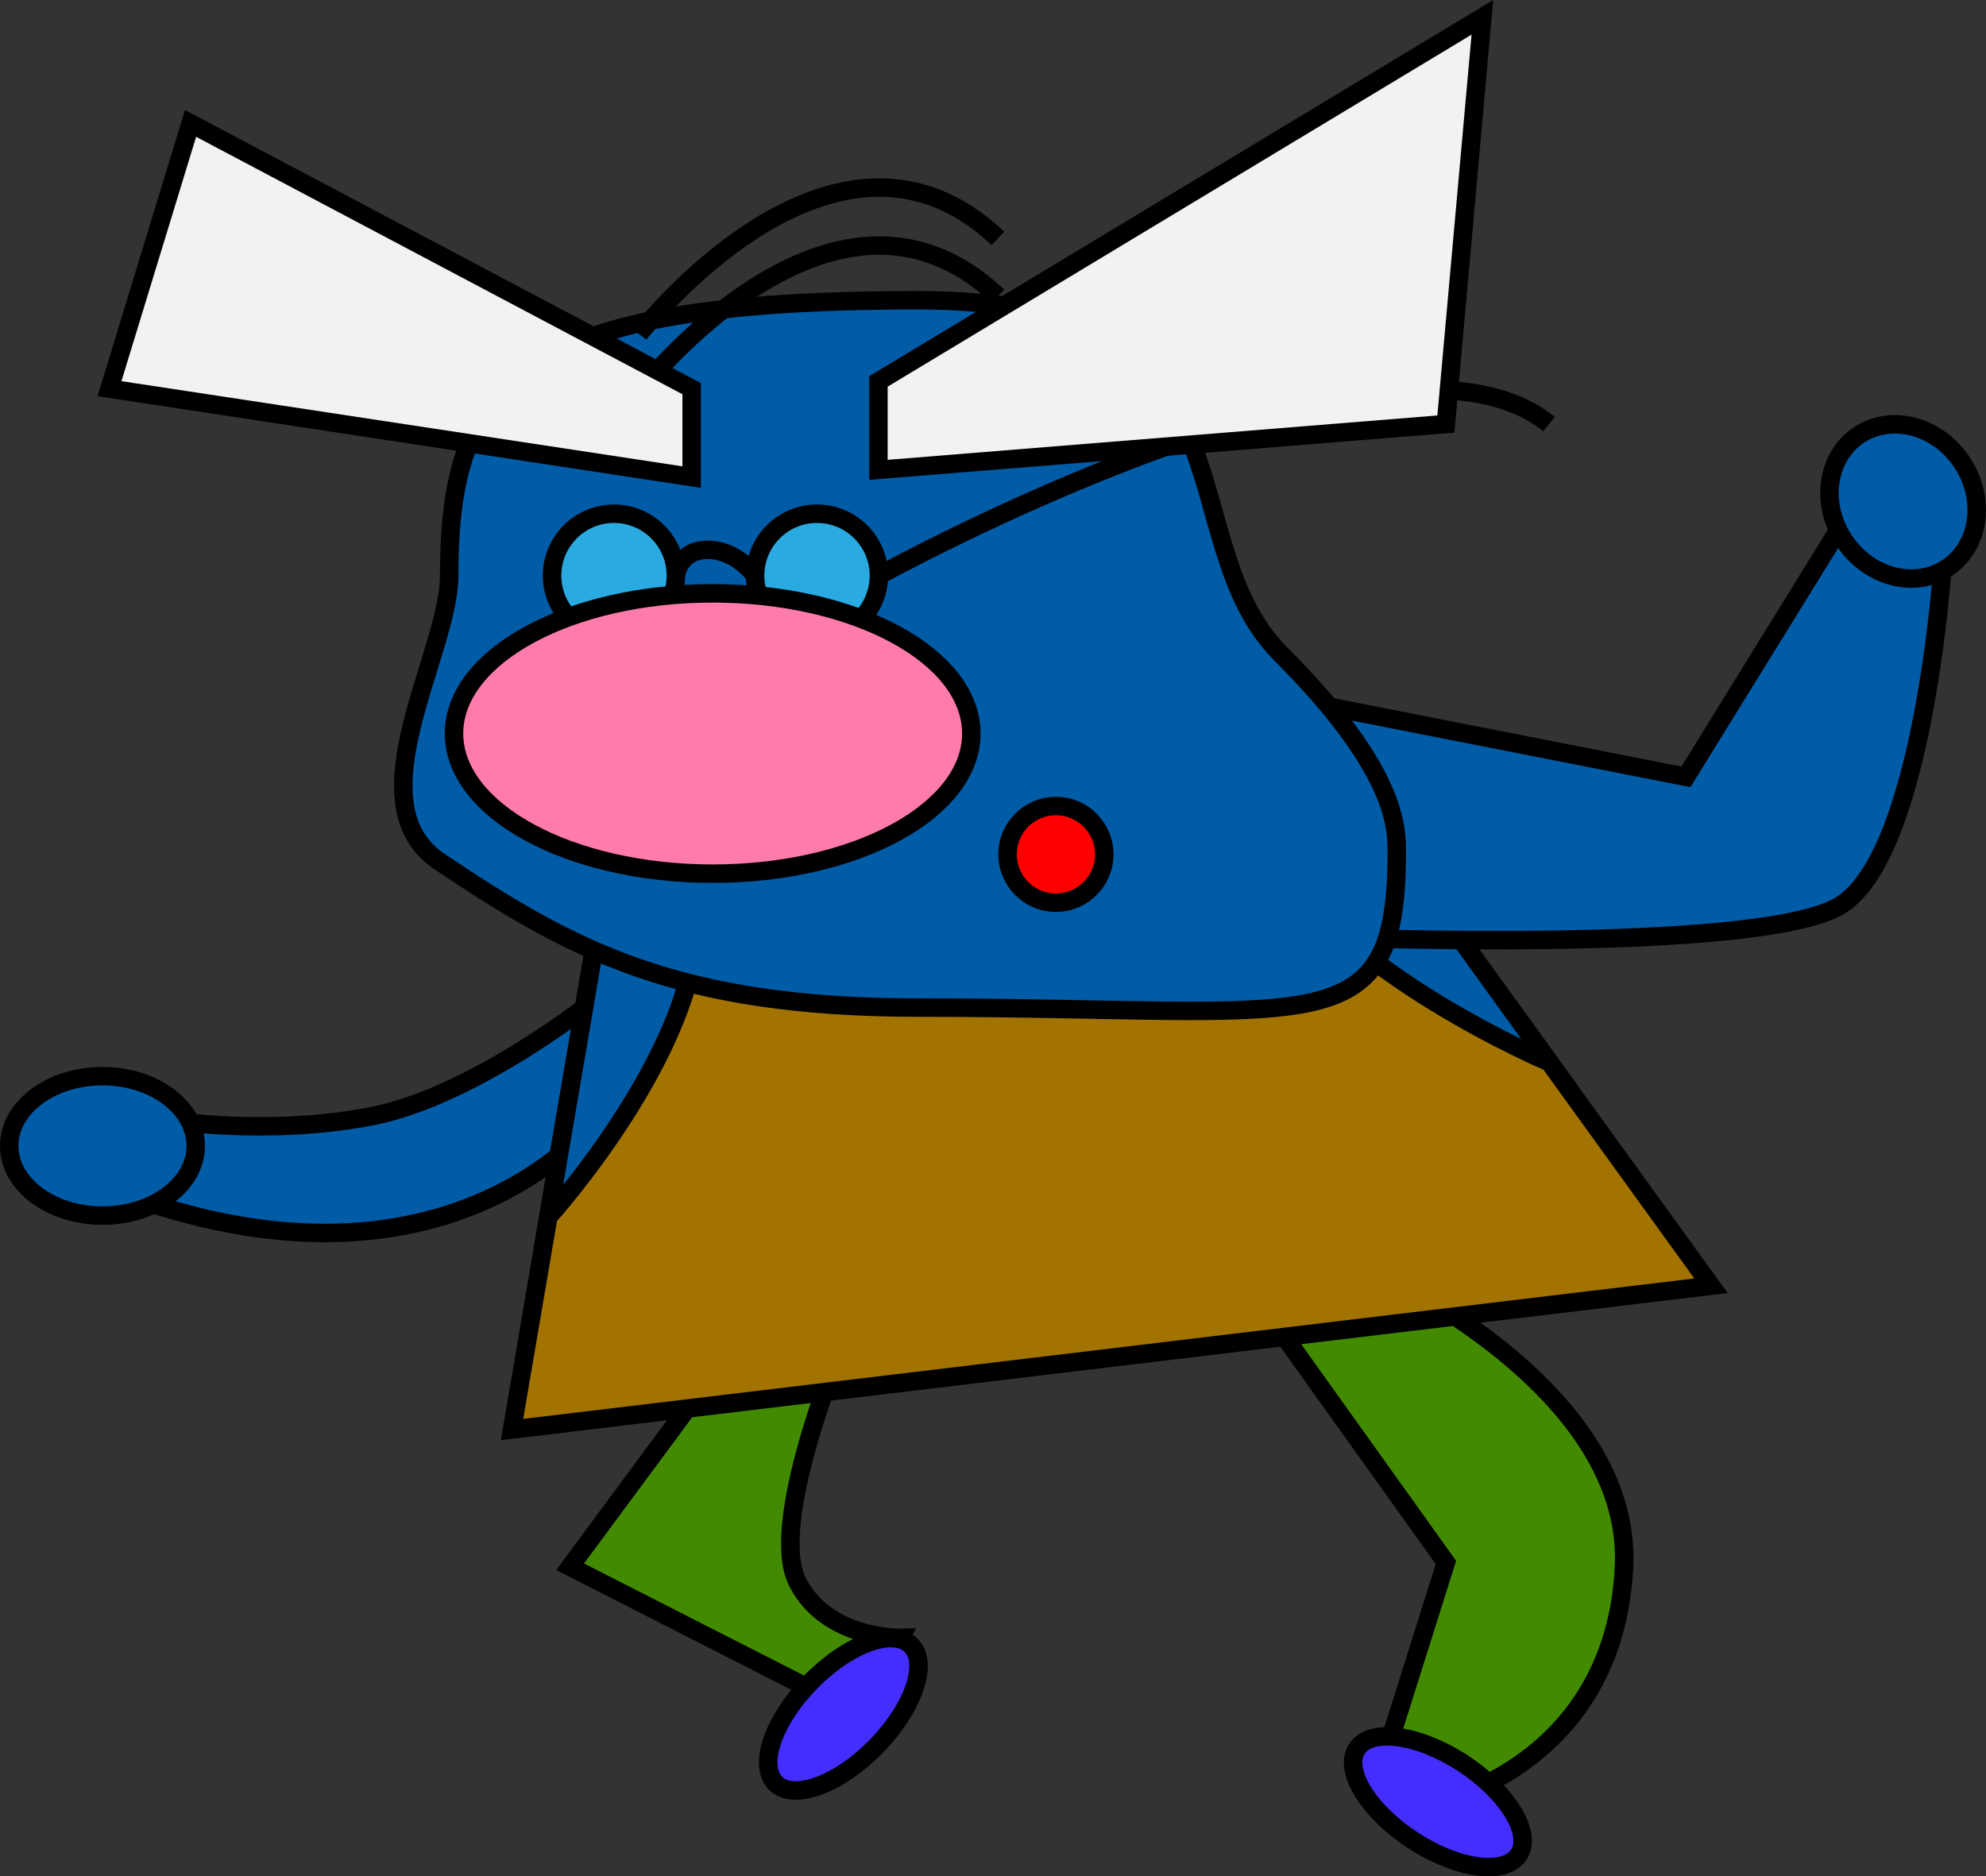 <svg id="Layer_1" data-name="Layer 1" xmlns="http://www.w3.org/2000/svg" viewBox="0 0 967.69 914.46"><rect x="0" y="0" width="967.69" height="914.46" fill="#333333" stroke="none"/><defs><style>.cls-1{fill:#005ca7;}.cls-1,.cls-2,.cls-3,.cls-4,.cls-5,.cls-6,.cls-7,.cls-8,.cls-9{stroke:#000;stroke-miterlimit:10;stroke-width:9px;}.cls-2{fill:#428b00;}.cls-3{fill:#a27300;}.cls-4{fill:#29abe2;}.cls-5{fill:none;}.cls-6{fill:#ff7bac;}.cls-7{fill:red;}.cls-8{fill:#f2f2f2;}.cls-9{fill:#442eff;}</style></defs><title>tippy_coach</title><path class="cls-1" d="M1622.5,3192s-67.38,89.52-218.14,40l10.18-40s49,7.84,99.2-2,108.76-56.92,108.76-56.92V3192Z" transform="translate(-1332.47 -2646.04)"/><ellipse class="cls-1" cx="49.93" cy="558.45" rx="45.43" ry="33.98"/><path class="cls-2" d="M1688,3304.5l-77.74,105.1L1750.39,3481l20.68-36.74s-36,.79-50.13-27.47,20.61-112.28,20.61-112.28H1688Z" transform="translate(-1332.47 -2646.04)"/><path class="cls-2" d="M1985.08,3256.75s143.4,58.89,138.69,153.11S2037,3522.94,2037,3522.94l-29.7-21.2,29.7-94.22-99.36-139Z" transform="translate(-1332.47 -2646.04)"/><polygon class="cls-3" points="291.89 448.17 249.49 696.69 833.69 626.62 662.19 389.28 291.89 448.17"/><path class="cls-1" d="M1599.64,3239.11s72.5-80.12,72.5-144.9c0-2.7-.24-7.56-0.24-7.56l-47.53,7.56Z" transform="translate(-1332.47 -2646.04)"/><path class="cls-1" d="M2087.49,3163.78s-103.92-44.12-133.88-101.56c-1.25-2.4-8.93-19-8.93-19l50-7.95Z" transform="translate(-1332.47 -2646.04)"/><path class="cls-1" d="M1983.3,2991.09l170.64,33.55,73.43-118.86,51.82,13.57s-9.16,145.84-51.39,168.75-247,14.7-247,14.7Z" transform="translate(-1332.47 -2646.04)"/><ellipse class="cls-1" cx="2259.79" cy="2890.33" rx="34.46" ry="38.87" transform="translate(-2553.41 -915.53) rotate(-33.55)"/><path class="cls-1" d="M1551.34,2926.55c0,37.81-47,111-4.71,139.39,64.22,43.13,115.85,71.15,233.49,71.15,195.15,0,232.93,19.33,232.93-75.87,0-11.9,0-39.88-56.54-96.5s-5.63-172.36-176.39-172.36C1585,2792.37,1551.34,2831.36,1551.34,2926.55Z" transform="translate(-1332.47 -2646.04)"/><circle class="cls-4" cx="299.16" cy="280.52" r="30.16"/><circle class="cls-4" cx="398.09" cy="280.52" r="30.16"/><path class="cls-5" d="M1661.79,2926.55s1.44-12.55,15.57-12.55,23,12.55,23,12.55" transform="translate(-1332.47 -2646.04)"/><path class="cls-5" d="M1760.73,2926.55s248.78-137.4,326.52-73.8" transform="translate(-1332.47 -2646.04)"/><ellipse class="cls-6" cx="347.25" cy="357.48" rx="126.03" ry="68.31"/><circle class="cls-7" cx="514.5" cy="416.37" r="23.56"/><path class="cls-5" d="M1643.87,2837.11s94.74-122.43,174.84-46.64" transform="translate(-1332.47 -2646.04)"/><path class="cls-5" d="M1643.87,2808.84s94.74-122.43,174.84-46.64" transform="translate(-1332.47 -2646.04)"/><polygon class="cls-8" points="337.02 189.42 92.85 60.14 53.35 189.42 337.02 232.51 337.02 189.42"/><polygon class="cls-8" points="428.02 185.89 722.3 8.44 704.51 206.66 428.02 228.98 428.02 185.89"/><ellipse class="cls-9" cx="1743.33" cy="3481.72" rx="47.11" ry="22.38" transform="translate(-3297.24 -352.42) rotate(-45.64)"/><ellipse class="cls-9" cx="2033.08" cy="3524.13" rx="22.38" ry="47.11" transform="translate(-3361.58 651.02) rotate(-56.82)"/></svg>